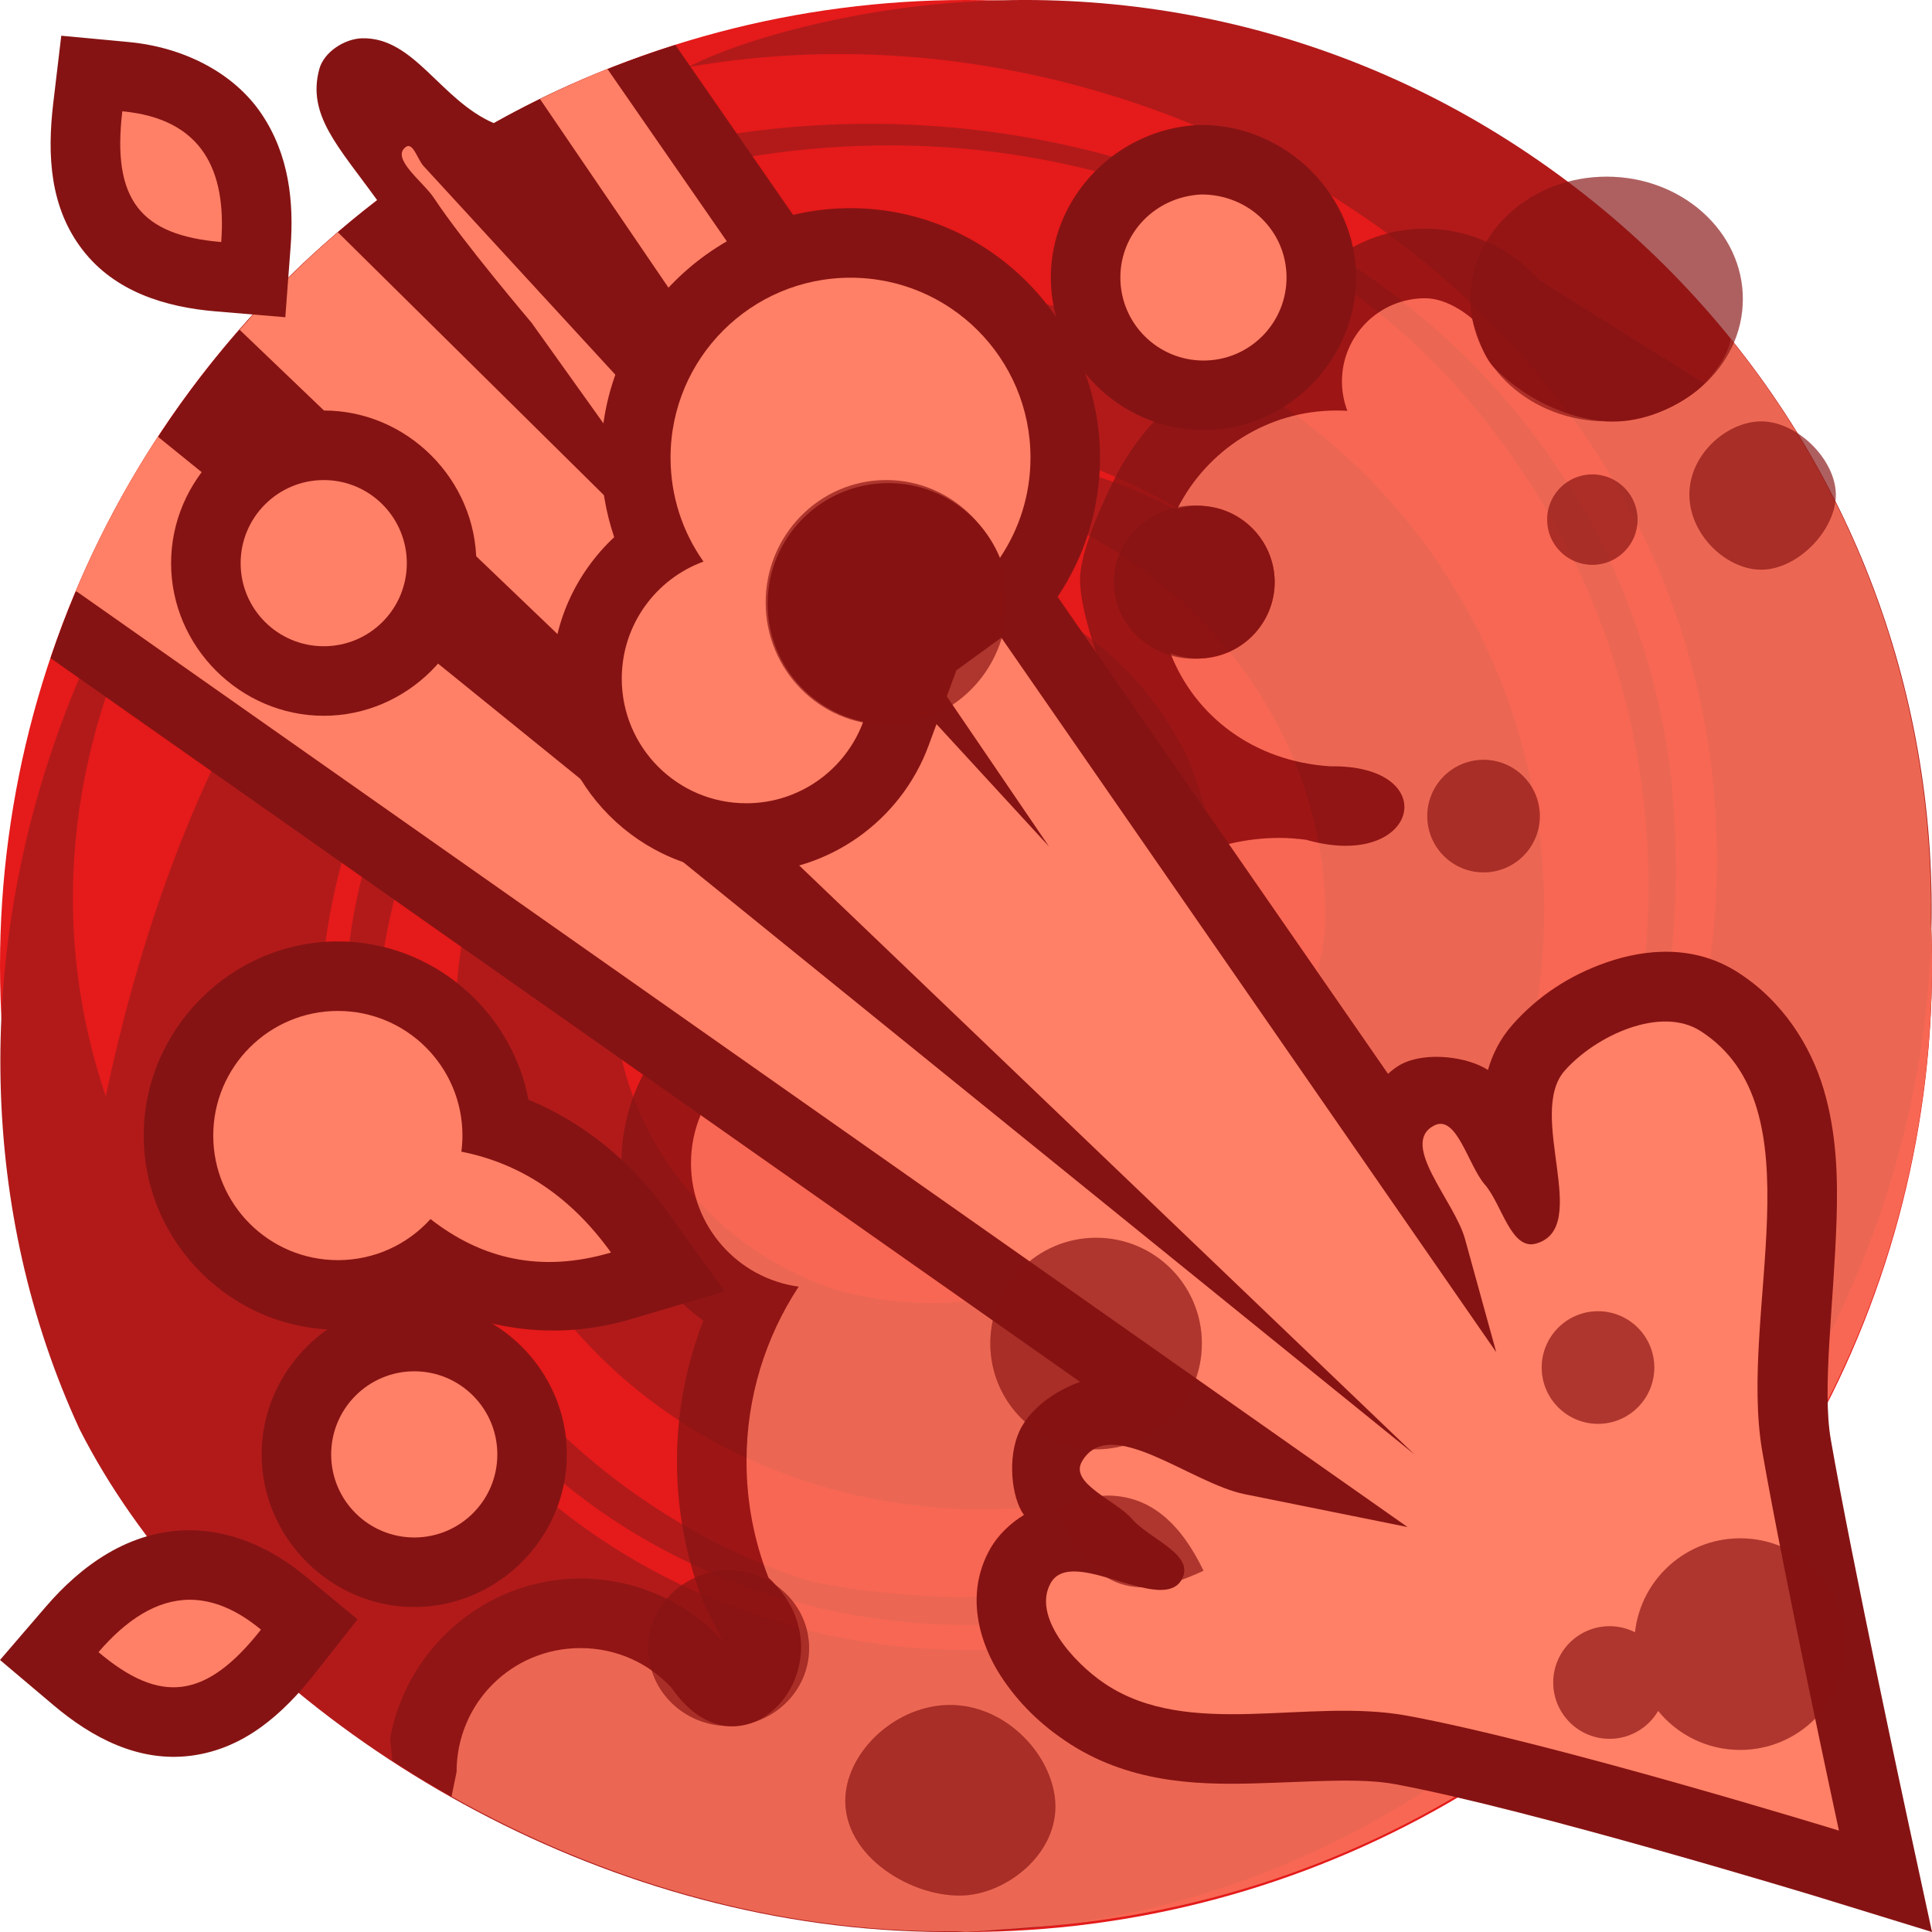 <svg height="500" viewBox="0 0 500 500" width="500" xmlns="http://www.w3.org/2000/svg" xmlns:xlink="http://www.w3.org/1999/xlink"><filter id="a" color-interpolation-filters="sRGB" height="1.032" width="1.046" x="-.023" y="-.016"><feGaussianBlur stdDeviation="2.948"/></filter><filter id="b" color-interpolation-filters="sRGB" height="1.005" width="1.007" x="-.004" y="-.003"><feGaussianBlur stdDeviation=".472"/></filter><g transform="translate(0)"><circle cx="-250" cy="250" fill="#e51a1a" r="250" transform="scale(-1 1)"/><path d="m181.339 83.857c97.523-31.847 203.276 26.159 217.127 131.569 10.041 85.897-45.796 162.605-131.113 174.644-76.265 6.65-147.166-45.498-149.446-126.323.167-50.898 30.032-87.975 76.607-108.407 44.001-16.482 90.466-3.009 112.282 39.636 17.953 40.095 3.578 87.313-40.431 103.807-21.987 8.233-51.658-5.553-56.726-31.561 24.482 21.725 69.721 11.744 80.181-21.062 5.246-24.882-11.482-41.523-24.364-55.642-23.212-15.221-63.27-13.167-85.325 12.051-41.518 46.432-18.49 112.524 35.728 131.081 60.665 17.114 118.965-29.64 126.961-92.4 2.764-54.832-40.994-106.195-96.51-114.278-76.22-10.3-138.459 50.849-147.743 124.091-9.32 73.218 47.316 138.68 111.863 158.339 49.053 9.499 98.187 2.071 139.641-27.407 82.907-58.956 100.119-177.972 43.556-260.4-52.712-79.885-158.575-103.987-249.158-67.062-86.705 39.452-149.066 134.549-117.103 229.168 15.779-74.654 50.94-153.594 123.407-187.514 9.287-4.605 19.447-8.723 30.567-12.331zm-160.722 286.076c-52.578-113.825-.384-260.892 113.777-317.644 10.846-5.32 22.212-9.771 34.035-13.361 115.764-28.758 246.04 34.004 263.685 158.897 10.045 85.917-27.72 168.804-107.974 206.832-102.24 46.261-224.799-11.44-234.691-131.25-7.335-123.787 127.307-194.137 222.719-137.241-42.541-27.897-94.218-33.445-140.808-12.99-71.174 32.623-105.081 118.04-80.762 190.631 30.697 88.134 123.573 132.042 212.818 105.598 82.805-25.064 132.163-100.332 140.193-180.05 12.124-145.02-132.238-245.359-265.597-221.974 7.92-4.105 20.599-8.428 35.616-11.745 60.063-13.238 124.634-3.458 179.454 32.49 109.651 71.905 141.095 217.803 65.16 333.599-143.005 218.075-377.312 117.068-437.623-1.794" fill="#b21a1a"/></g><g opacity=".75"><path d="m368.812 59.189c-18.736 0-34.631 13.46-38.549 31.117-18.148 4.59-33.357 16.828-41.623 33.234 0 0-8.66 16.585-9.096 25.645-.436 9.063 6.594 26.412 6.594 26.412 1.157 2.975 2.569 5.824 4.16 8.566-2.477-1.052-4.997-2.015-7.588-2.805l-27.482-8.379 4.451 28.385c2.48 15.816 7.547 30.982 17.463 43.547l1.83 2.32 2.477 1.611c7.315 4.764 12.322 11.046 14.469 16.082 2.147 5.036 1.651 7.702.691 9.363-1.4 2.423-6.591 5.563-17.568 3.744l-1.451-.24-1.471-.002c-6.993-.008-13.683.68-20.055 1.855-8.204-16.936-25.298-28.842-45.006-28.842-27.527 0-50.23 22.704-50.23 50.23 0 16.751 8.434 31.592 21.207 40.746-4.401 11.307-6.834 23.601-6.834 36.4 0 12.905 2.459 25.332 6.947 36.73l4.818 9.615c-9.124-9.841-22.345-15.998-36.74-15.998-24.45 0-45.064 18.03-49.244 41.377l.547 5.73c41.475 26.995 92.642 44.712 145.91 44.18a250 250 0 0 0 2.561.184 250 250 0 0 0 8.799-.629c2.525-.149 5.049-.31 7.58-.543a250 250 0 0 0 233.621-248.828 250 250 0 0 0 -.281-11.473c.608-43.47-10.707-85.959-32.613-123.035l-68.809-43.037c-7.171-8.065-17.83-13.266-29.484-13.266z" fill="#861313" opacity="1"/><path d="m368.812 77.189c-11.875 0-21.514 9.642-21.514 21.516 0 2.695.499 5.245 1.402 7.623-.923-.056-1.843-.086-2.781-.086-18.024 0-33.616 10.335-41.205 25.398 1.716-.486 3.528-.76 5.4-.76 10.917 0 19.773 8.854 19.773 19.771 0 10.914-8.856 19.771-19.773 19.771-2.536 0-4.971-.479-7.199-1.35 6.305 16.218 21.515 27.993 41.357 29.248 29.607-.447 22.935 27.351-6.258 19.014-2.259-.284-4.556-.479-6.891-.479-8.595 0-16.726 1.972-23.99 5.457-5.949-12.263-15.398-19.387-29.672-23.738 2.163 13.791 6.475 25.89 13.811 35.186 20.079 13.076 29.486 34.698 20.924 49.527-6.215 10.764-20.254 15.127-36.098 12.502-11.943-.013-22.88 2.327-32.795 5.906.015-18.472-14.435-32.893-32.246-32.893-17.811 0-32.23 14.419-32.23 32.23 0 16.326 12.132 29.814 27.873 31.951-8.53 12.978-13.5 28.503-13.5 45.195 0 10.629 2.016 20.794 5.695 30.137 23.04 21.388-6.509 55.543-25.131 28.447-5.841-6.3-14.203-10.236-23.539-10.236-17.802 0-32.064 14.259-32.062 32.062 0 .089-1.122 5.392-1.305 6.328 38.468 21.666 83.703 35.365 130.58 34.896.853.066 1.707.127 2.561.184 2.936-.158 5.87-.368 8.799-.629 2.525-.149 5.049-.31 7.58-.543 131.186-8.613 233.287-117.36 233.621-248.828-.006-3.826-.1-7.651-.281-11.473.766-54.789-17.35-108.044-51.852-150.816-.366 4.014-4.946 10.553-9.421 13.928-6.341 4.782-14.72 7.941-22.644 7.411-10.85-.726-21.833-6.354-29.378-14.185-3.112-3.23-5.394-12.327-5.394-12.327s-5.828-5.348-12.217-5.348z" fill="#ff8066" opacity="1"/></g><path d="m93.705 9.909c-4.534.112-9.861 3.552-11.057 7.926-3.264 11.933 4.949 20.084 14.958 33.967-38.857 29.921-68.572 71.057-84.529 118.514l266.463 187.318c-5.921 2.116-11.919 6.093-15.072 11.512-3.69 6.341-3.017 16.801-.086 21.979.205.363.411.606.617.939-3.438 2.072-6.698 5.179-8.693 8.676-7.024 12.311-2.296 25.283 2.586 32.84 4.882 7.556 10.806 12.916 16.904 17.025 15.899 10.713 33.48 11.329 48.203 10.957 14.723-.372 27.777-1.536 36.988.17 35.144 6.51 109.629 29.225 109.629 29.225l29.385 9.043-6.496-30.049s-14.122-65.438-19.684-97.332c-2.309-13.241.77-34.885 1.477-56.891.353-11.003.053-22.343-3.299-33.701-3.352-11.358-10.603-22.915-22.172-30.344-11.566-7.426-24.282-5.995-33.984-2.643-9.702 3.352-17.864 8.779-24.34 16.072-3.351 3.774-5.295 7.849-6.422 11.797-5.288-3.456-16.147-4.863-22.531-1.441-1.174.629-2.273 1.489-3.33 2.438l-184.436-266.287c-16.457 5.188-32.218 11.94-47.01 20.246-13.867-6.014-20.562-22.29-34.068-21.956z" fill="#861313"/><path d="m157.195 17.836c-5.935 2.375-11.745 4.981-17.445 7.787l131.744 193.469-133.132-144.839s-19.17-20.856-28.755-31.284c-1.517-1.65-2.729-6.258-4.551-4.951-4.079 2.926 4.475 9.016 7.238 13.208 7.513 11.401 25.244 32.26 25.244 32.26l63.478 88.857-113.543-112.201-.037-.045c-9.081 7.781-17.54 16.25-25.422 25.24l.141.143 303.904 290.924-324.822-263.08c-.133-.125-.234-.213-.367-.338-8.262 12.585-15.374 25.982-21.287 40.01l.594.311 344.09 241.889s-28.081-5.664-42.121-8.496c-14.04-2.832-34.917-20.878-42.121-8.498-3.333 5.728 8.696 10.001 13.045 15.002 4.349 5.001 15.665 8.914 13.047 15.002-4.505 10.475-28.527-8.447-34.178 1.457-4.874 8.542 5.76 20.522 13.916 26.018 21.799 14.688 52.566 3.57 78.412 8.357 37.867 7.015 111.645 29.719 111.645 29.719s-14.095-65.196-19.822-98.043c-6.302-36.137 14.879-89.061-15.988-108.881-10.265-6.591-27.039 1.11-35.139 10.232-10.045 11.313 7.119 40.665-7.441 44.773-6.478 1.828-8.823-10.168-13.234-15.252-4.411-5.084-7.302-18.429-13.234-15.25-8.933 4.788 5.392 19.54 8.088 29.311l8.088 29.311z" fill="#ff8066" stroke-width="36"/><g fill="#861313"><path d="m48.982 396.014c-15.735.066-28.11 9.321-37.139 19.818l-11.844 13.768 13.873 11.721c9.844 8.316 21.924 14.825 35.58 13.055s23.702-10.672 32.225-21.49l10.865-13.793-13.52-11.205c-8.811-7.301-19.299-11.873-29.965-11.873h-.039z"/><path d="m107.221 336.893c-21.617.002-39.514 17.898-39.514 39.516 0 21.617 17.926 39.488 39.516 39.488 21.59 0 39.486-17.899 39.486-39.488 0-21.588-17.869-39.517-39.488-39.516z"/><path d="m87.451 243.633c-27.545-.002-50.262 22.712-50.262 50.258 0 27.545 22.732 50.232 50.26 50.232 9.138 0 17.805-2.479 25.268-6.811 14.99 7.289 32.763 9.35 50.514 4.104l24.307-7.186-14.793-20.582c-9.526-13.253-21.893-23.262-35.971-29.043-4.417-23.166-24.952-40.971-49.322-40.973z"/><path d="m83.793 106.24c-21.619-.001-39.516 17.9-39.516 39.518 0 21.619 17.927 39.486 39.516 39.486 21.588 0 39.488-17.896 39.488-39.486 0-21.59-17.871-39.517-39.488-39.518z"/><path d="m273.725 154.42c6.895-10.256 10.965-22.722 10.965-35.975 0-35.451-29.124-64.576-64.576-64.574-35.451.002-64.572 29.127-64.572 64.578 0 7.161 1.228 14.077 3.408 20.572-9.829 9.21-16.035 22.215-16.035 36.604 0 27.525 22.683 50.26 50.229 50.26 21.48 0 40.05-13.642 47.148-32.861l7.215-19.533z"/><path d="m310.484 32.328-.436.021c-20.917 1.01-38.1 18.514-38.1 39.467 0 21.617 17.927 39.488 39.516 39.488 21.588 0 39.488-17.897 39.488-39.486 0-21.588-18.326-39.485-40.033-39.488z"/><path d="m15.853 9.245-2.07 17.436c-1.623 13.67-.825 27.061 7.576 37.971 8.401 10.91 21.546 14.843 34.383 15.924l18.098 1.523 1.361-18.111c.873-11.612-.314-23.854-7.555-34.568-7.24-10.714-20.312-17.227-34.312-18.537z"/></g><path d="m25.489 427.57c15.969 13.489 27.745 12.333 42.048-5.823-6.498-5.385-12.643-7.734-18.479-7.734-8.529.036-16.373 5.191-23.569 13.557z" fill="#ff8066"/><path d="m85.707 376.409c0 11.873 9.641 21.487 21.515 21.487 11.874 0 21.487-9.614 21.487-21.488 0-11.876-9.612-21.517-21.487-21.516s-21.515 9.643-21.515 21.517z" fill="#ff8066"/><path d="m55.19 293.89c0 17.811 14.448 32.233 32.26 32.233 9.504 0 18.06-4.09 23.962-10.632 13.257 10.336 28.578 14.025 46.715 8.663-10.388-14.452-23.339-23.058-38.727-26.1.177-1.368.282-2.745.282-4.162 0-17.811-14.42-32.258-32.232-32.259-17.811-.001-32.26 14.446-32.26 32.257z" fill="#ff8066"/><path d="m62.277 145.757c0 11.875 9.643 21.488 21.516 21.488 11.875 0 21.488-9.612 21.488-21.488 0-11.875-9.614-21.515-21.489-21.516-11.874-0-21.516 9.642-21.516 21.516z" fill="#ff8066"/><path d="m173.54 118.448c0 10.013 3.145 19.291 8.523 26.887-12.35 4.521-21.15 16.375-21.15 30.29 0 17.811 14.418 32.26 32.229 32.26 13.885 0 25.718-8.788 30.263-21.096-14.133-2.992-24.75-15.525-24.75-30.542 0-17.244 14.002-31.219 31.248-31.219 13.041 0 24.213 7.996 28.884 19.35 4.982-7.411 7.902-16.326 7.902-25.931 0-25.728-20.846-46.575-46.575-46.574-25.728.001-46.575 20.848-46.575 46.576z" fill="#ff8066"/><path d="m289.95 71.817c0 11.876 9.641 21.488 21.515 21.488s21.488-9.612 21.488-21.488c0-11.874-9.612-21.487-22.035-21.488-11.909.575-20.968 9.984-20.968 21.488z" fill="#ff8066"/><path d="m57.251 62.638c1.393-18.531-4.91-31.9-25.594-33.835-2.725 22.95 4.766 32.082 25.594 33.835z" fill="#ff8066"/><path d="m431.114 435.433c0 8.04-6.529 14.569-14.569 14.569-8.04 0-14.568-6.529-14.568-14.569s6.529-14.568 14.569-14.568 14.569 6.528 14.569 14.568zm-170.519-279.517c0 17.481-13.99 31.678-31.219 31.678-17.228 0-31.218-14.197-31.218-31.678 0-17.481 13.99-31.676 31.219-31.675 17.229.001 31.219 14.194 31.219 31.675zm194.478-8.501c-8.786-.472-17.86-9.306-17.86-19.434 0-10.127 9.204-18.436 17.86-18.9 9.69-.52 19.971 9.719 20.035 18.9.065 9.304-10.228 19.96-20.034 19.434zm-236.28 317.477c.757-11.962 13.226-23.652 27.085-23.652 13.86 0 25.45 11.778 27.085 23.652 1.908 13.853-11.529 24.744-22.963 25.618-13.419 1.026-32.195-9.992-31.207-25.618zm193.304-342.114c6.465 0 11.7 5.235 11.7 11.7 0 6.466-5.235 11.7-11.7 11.7-6.466 0-11.7-5.234-11.7-11.7 0-6.464 5.234-11.7 11.7-11.7zm-13.585 88.427c0 8.04-6.529 14.569-14.569 14.569-8.04 0-14.568-6.529-14.568-14.569s6.529-14.568 14.569-14.568 14.569 6.528 14.569 14.568zm79.213 214.274c0 15.122-12.245 27.394-27.366 27.394-15.12 0-27.392-12.272-27.392-27.394 0-15.12 12.272-27.365 27.392-27.365 15.122 0 27.366 12.245 27.366 27.365zm-166.681-77.785c0 15.122-12.245 27.394-27.366 27.394-15.12 0-27.392-12.272-27.392-27.394 0-15.12 12.272-27.365 27.392-27.365 15.122 0 27.366 12.245 27.366 27.365zm.421 58.81c-18.418 8.662-29.205 4.59-38.081-16.087 4.595-2.109 8.809-3.184 13.162-3.36 11.432.006 19.219 7.602 24.919 19.447zm-102.064 20.067c0 11.109-9.322 20.131-20.802 20.131-11.479 0-20.801-9.022-20.801-20.131 0-11.109 9.322-20.13 20.802-20.129s20.802 9.02 20.802 20.129zm120.487-275.916c0 10.944-9.324 19.833-20.807 19.833-11.482 0-20.806-8.889-20.806-19.833s9.324-19.832 20.806-19.831c11.483.001 20.806 8.887 20.806 19.831zm121.153-73.27c0 17.474-15.791 31.666-35.24 31.666-19.446 0-35.237-14.192-35.237-31.666 0-17.474 15.791-31.664 35.239-31.663 19.447.001 35.239 14.189 35.239 31.663zm-22.91 276.53c0 8.04-6.529 14.569-14.569 14.569-8.04 0-14.568-6.529-14.568-14.569s6.529-14.568 14.569-14.568 14.569 6.528 14.569 14.568z" fill="#861313" filter="url(#a)" opacity=".75"/><path d="m431.114 435.433c0 8.04-6.529 14.569-14.569 14.569-8.04 0-14.568-6.529-14.568-14.569s6.529-14.568 14.569-14.568 14.569 6.528 14.569 14.568zm-170.519-279.517c0 17.481-13.99 31.678-31.219 31.678-17.228 0-31.218-14.197-31.218-31.678 0-17.481 13.99-31.676 31.219-31.675 17.229.001 31.219 14.194 31.219 31.675zm194.478-8.501c-8.786-.472-17.86-9.306-17.86-19.434 0-10.127 9.204-18.436 17.86-18.9 9.69-.52 19.971 9.719 20.035 18.9.065 9.304-10.228 19.96-20.034 19.434zm-236.28 317.477c.757-11.962 13.226-23.652 27.085-23.652 13.86 0 25.45 11.778 27.085 23.652 1.908 13.853-11.529 24.744-22.963 25.618-13.419 1.026-32.195-9.992-31.207-25.618zm193.304-342.114c6.465 0 11.7 5.235 11.7 11.7 0 6.466-5.235 11.7-11.7 11.7-6.466 0-11.7-5.234-11.7-11.7 0-6.464 5.234-11.7 11.7-11.7zm-13.585 88.427c0 8.04-6.529 14.569-14.569 14.569-8.04 0-14.568-6.529-14.568-14.569s6.529-14.568 14.569-14.568 14.569 6.528 14.569 14.568zm79.213 214.274c0 15.122-12.245 27.394-27.366 27.394-15.12 0-27.392-12.272-27.392-27.394 0-15.12 12.272-27.365 27.392-27.365 15.122 0 27.366 12.245 27.366 27.365zm-166.681-77.785c0 15.122-12.245 27.394-27.366 27.394-15.12 0-27.392-12.272-27.392-27.394 0-15.12 12.272-27.365 27.392-27.365 15.122 0 27.366 12.245 27.366 27.365zm.421 58.81c-18.418 8.662-29.205 4.59-38.081-16.087 4.595-2.109 8.809-3.184 13.162-3.36 11.432.006 19.219 7.602 24.919 19.447zm-102.064 20.067c0 11.109-9.322 20.131-20.802 20.131-11.479 0-20.801-9.022-20.801-20.131 0-11.109 9.322-20.13 20.802-20.129s20.802 9.02 20.802 20.129zm120.487-275.916c0 10.944-9.324 19.833-20.807 19.833-11.482 0-20.806-8.889-20.806-19.833s9.324-19.832 20.806-19.831c11.483.001 20.806 8.887 20.806 19.831zm121.153-73.27c0 17.474-15.791 31.666-35.24 31.666-19.446 0-35.237-14.192-35.237-31.666 0-17.474 15.791-31.664 35.239-31.663 19.447.001 35.239 14.189 35.239 31.663zm-22.91 276.53c0 8.04-6.529 14.569-14.569 14.569-8.04 0-14.568-6.529-14.568-14.569s6.529-14.568 14.569-14.568 14.569 6.528 14.569 14.568z" fill="#861313" filter="url(#b)" opacity=".5"/></svg>